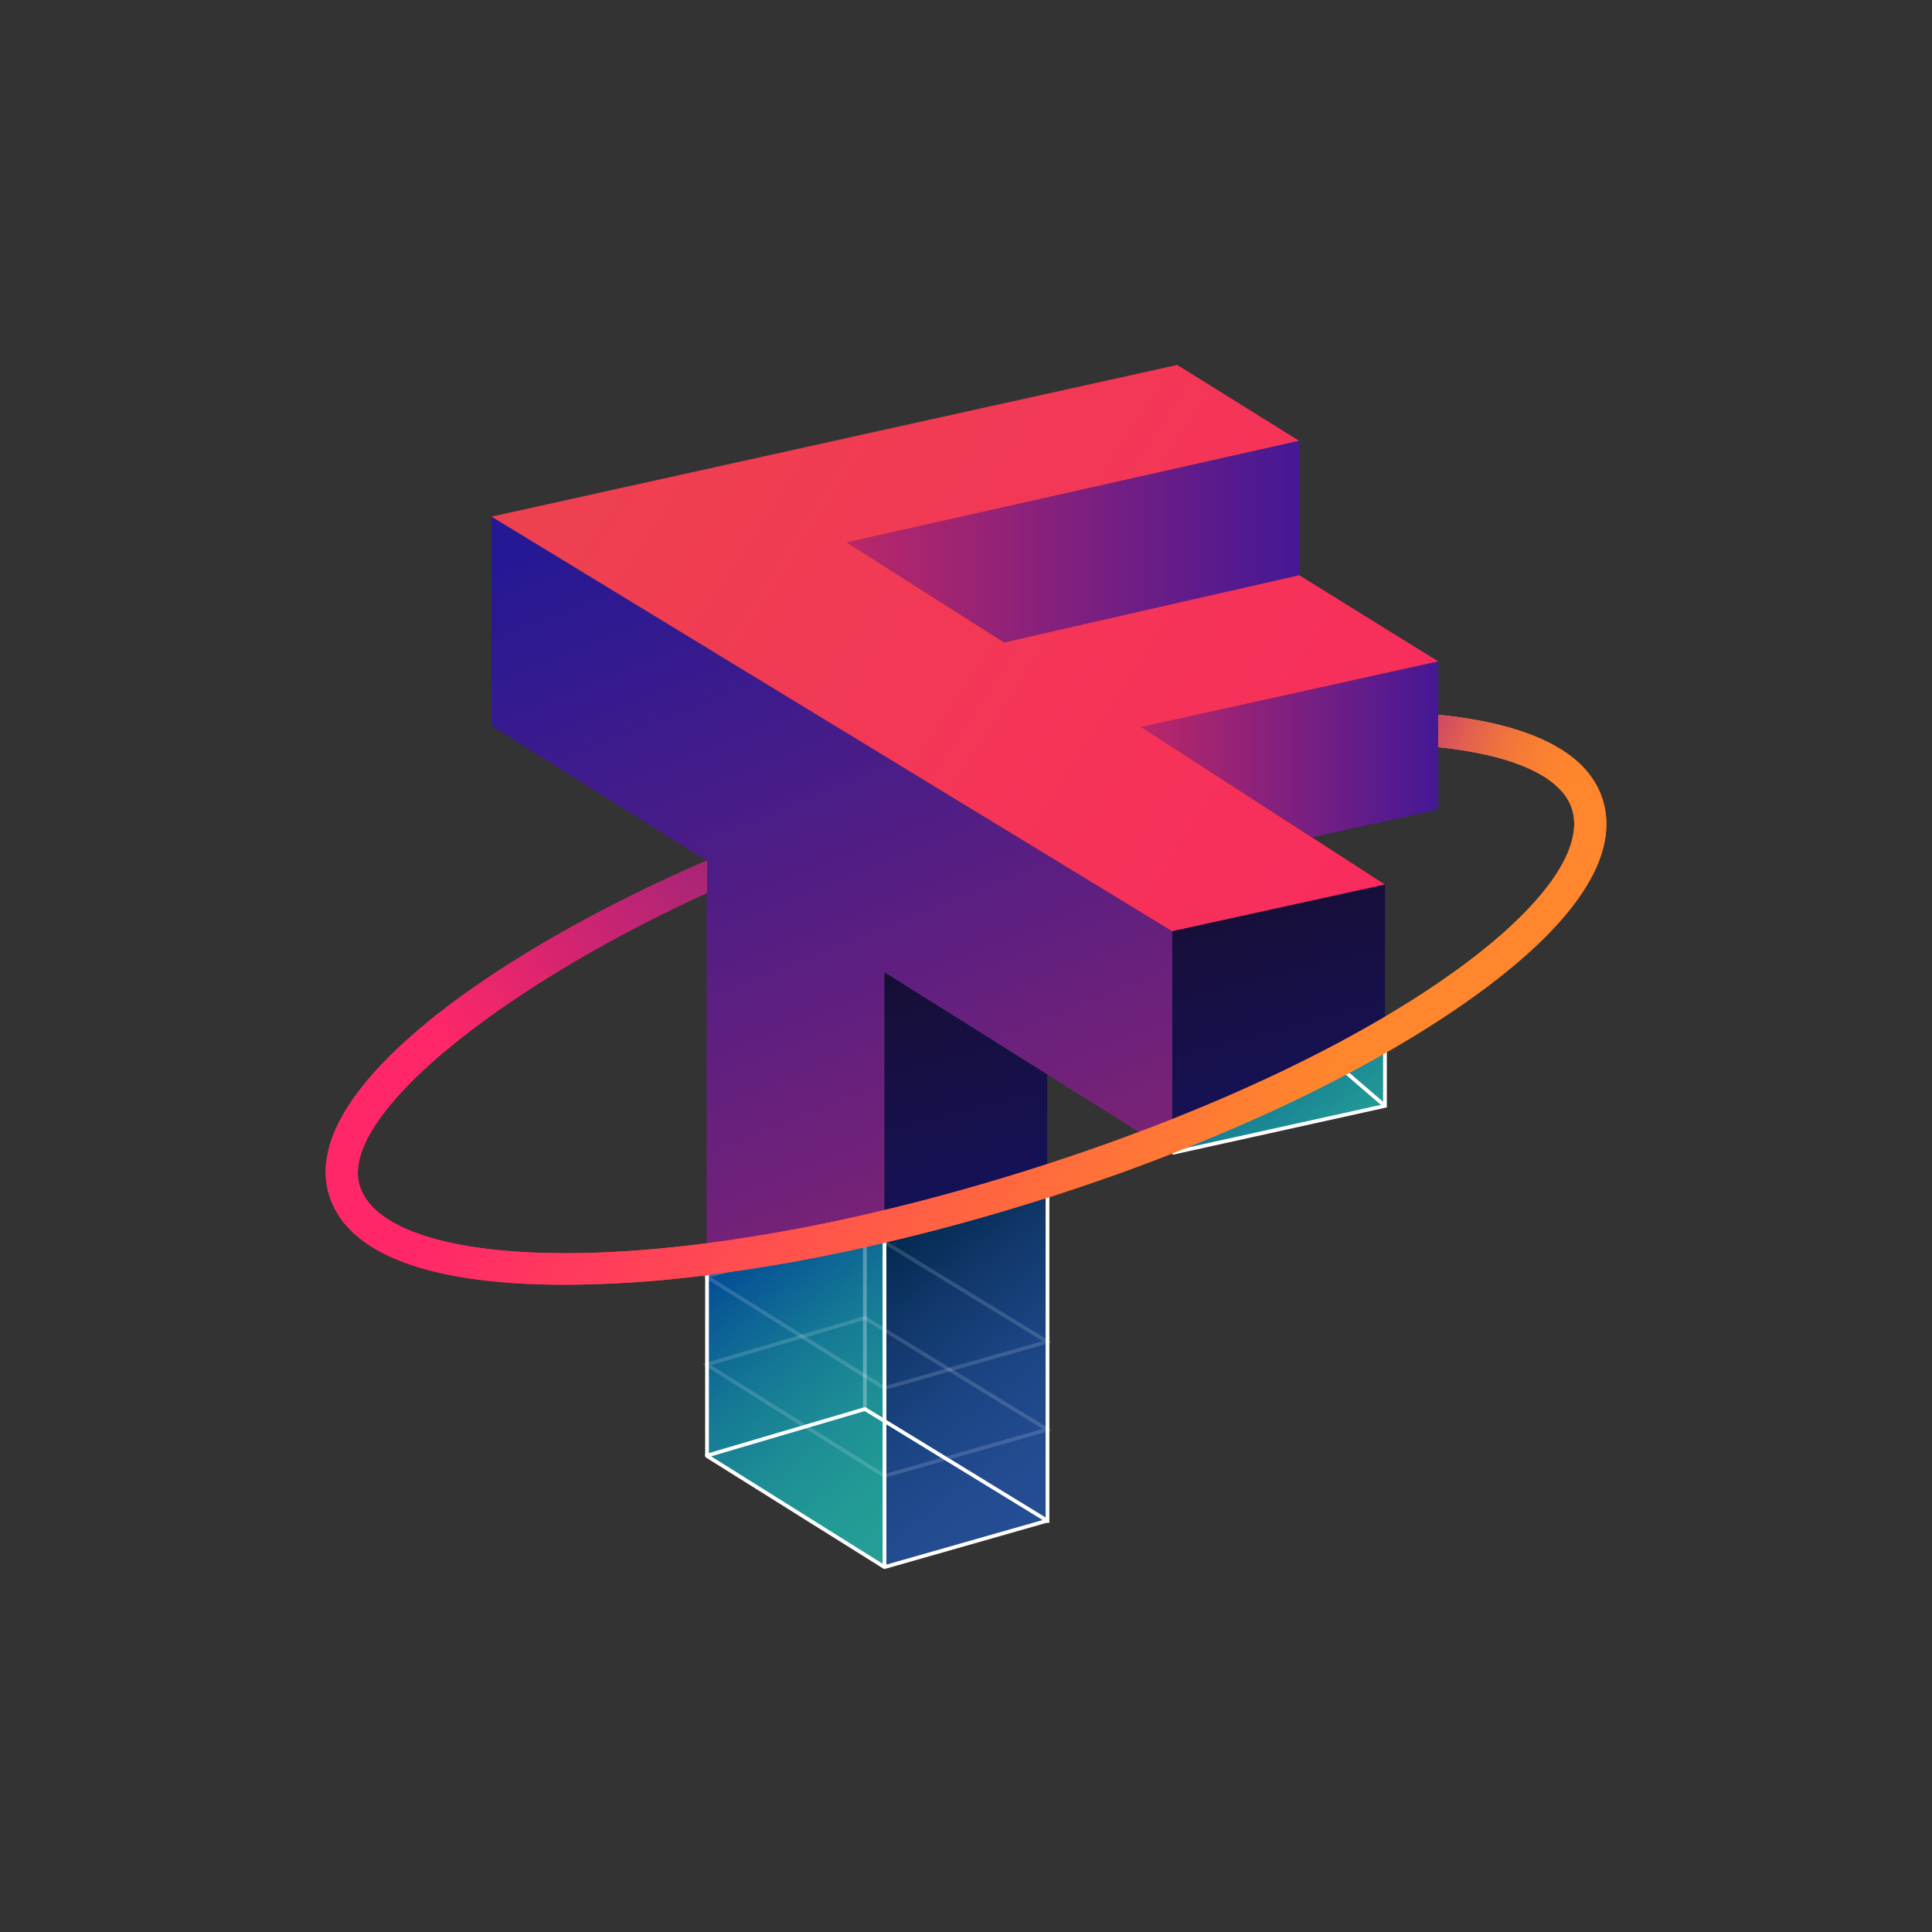 <svg id="Layer_1" data-name="Layer 1" xmlns="http://www.w3.org/2000/svg" xmlns:xlink="http://www.w3.org/1999/xlink" viewBox="0 0 1080 1080"><rect x="0" y="0" width="1080" height="1080" fill="#333333" stroke="none"/><defs><style>.cls-1{fill:url(#linear-gradient);}.cls-2{fill:url(#linear-gradient-2);}.cls-3{fill:url(#linear-gradient-3);}.cls-4{fill:url(#linear-gradient-4);}.cls-5{fill:url(#linear-gradient-5);}.cls-6{fill:url(#linear-gradient-6);}.cls-7{fill:url(#linear-gradient-7);}.cls-11,.cls-12,.cls-8{fill:none;stroke:#fff;stroke-miterlimit:10;stroke-width:2.09px;}.cls-9{fill:url(#linear-gradient-8);}.cls-10{fill:url(#linear-gradient-9);}.cls-11{opacity:0.15;}.cls-12{opacity:0.3;}.cls-13{fill:url(#linear-gradient-10);}.cls-14{opacity:0.61;}.cls-15{fill:url(#linear-gradient-11);}.cls-16{fill:url(#linear-gradient-12);}</style><linearGradient id="linear-gradient" x1="366.96" y1="272.52" x2="602.12" y2="859.2" gradientUnits="userSpaceOnUse"><stop offset="0" stop-color="#241895"/><stop offset="1" stop-color="#a02768"/></linearGradient><linearGradient id="linear-gradient-2" x1="344.95" y1="166.89" x2="797.95" y2="460.23" gradientUnits="userSpaceOnUse"><stop offset="0" stop-color="#ed424f"/><stop offset="1" stop-color="#f92c5d"/></linearGradient><linearGradient id="linear-gradient-3" x1="685.3" y1="455.4" x2="787.41" y2="850.85" gradientUnits="userSpaceOnUse"><stop offset="0" stop-color="#180d2b"/><stop offset="1" stop-color="#111895"/></linearGradient><linearGradient id="linear-gradient-4" x1="480.53" y1="508.27" x2="582.64" y2="903.72" xlink:href="#linear-gradient-3"/><linearGradient id="linear-gradient-5" x1="473.57" y1="302.76" x2="726.23" y2="302.76" gradientUnits="userSpaceOnUse"><stop offset="0" stop-color="#bb2768"/><stop offset="1" stop-color="#441895"/></linearGradient><linearGradient id="linear-gradient-6" x1="638.13" y1="418.89" x2="804.01" y2="418.89" xlink:href="#linear-gradient-5"/><linearGradient id="linear-gradient-7" x1="743.77" y1="647.76" x2="655.28" y2="536.37" gradientUnits="userSpaceOnUse"><stop offset="0" stop-color="#249f95"/><stop offset="1" stop-color="#004595"/></linearGradient><linearGradient id="linear-gradient-8" x1="525.53" y1="851.3" x2="403.64" y2="697.87" gradientUnits="userSpaceOnUse"><stop offset="0.01" stop-color="#249f95"/><stop offset="0.2" stop-color="#229a95"/><stop offset="0.42" stop-color="#1d8d95"/><stop offset="0.65" stop-color="#147795"/><stop offset="0.88" stop-color="#085895"/><stop offset="1" stop-color="#004595"/></linearGradient><linearGradient id="linear-gradient-9" x1="597.92" y1="840.12" x2="482.86" y2="695.28" gradientUnits="userSpaceOnUse"><stop offset="0.01" stop-color="#244d95"/><stop offset="0.22" stop-color="#224b90"/><stop offset="0.46" stop-color="#1b4483"/><stop offset="0.71" stop-color="#11396d"/><stop offset="0.97" stop-color="#02294e"/><stop offset="1" stop-color="#00274a"/></linearGradient><linearGradient id="linear-gradient-10" x1="366.17" y1="461.18" x2="712.83" y2="653.97" gradientUnits="userSpaceOnUse"><stop offset="0" stop-color="#ff2768"/><stop offset="1" stop-color="#ff862c"/></linearGradient><linearGradient id="linear-gradient-11" x1="397.45" y1="486.27" x2="240.26" y2="578.48" gradientUnits="userSpaceOnUse"><stop offset="0" stop-color="#711e84"/><stop offset="0.99" stop-color="#ff2768"/></linearGradient><linearGradient id="linear-gradient-12" x1="800.5" y1="402.92" x2="887.76" y2="436.34" gradientUnits="userSpaceOnUse"><stop offset="0" stop-color="#ab208d"/><stop offset="0.04" stop-color="#b22985"/><stop offset="0.22" stop-color="#ce4a65"/><stop offset="0.41" stop-color="#e3644c"/><stop offset="0.59" stop-color="#f3773a"/><stop offset="0.79" stop-color="#fc822f"/><stop offset="1" stop-color="#ff862c"/></linearGradient></defs><polygon class="cls-1" points="274.77 288.79 655.31 520.58 655.31 644.48 494.44 543.57 494.44 876 394.98 813.73 394.98 481.18 274.77 405.77 274.77 288.79"/><polygon class="cls-2" points="658.09 204 726.23 246.43 473.57 303.26 561.33 359.09 725.5 321.05 804.01 369.76 638.13 406.45 774.21 494.49 655.31 520.58 274.77 288.79 658.09 204"/><polygon class="cls-3" points="655.31 520.58 774.21 494.49 774.21 618.2 655.31 644.48 655.31 520.58"/><polygon class="cls-4" points="494.44 876 585.42 850.05 585.42 600.63 494.44 543.57 494.44 876"/><polygon class="cls-5" points="726.23 321.58 726.23 246.43 473.57 303.26 561.33 359.09 726.23 321.58"/><polygon class="cls-6" points="733.35 468.03 804.01 452.53 804.01 369.76 638.13 406.45 733.35 468.03"/><polygon class="cls-7" points="774.21 577.67 774.21 618.2 655.29 644.79 655.83 633.83 774.21 577.67"/><polyline class="cls-8" points="774.21 586.03 774.21 618.2 655.31 644.48"/><polygon class="cls-9" points="394.98 813.73 395.45 704.38 494.77 685.82 494.44 876 394.98 813.73"/><polygon class="cls-10" points="494.44 876 494.77 685.82 586.67 659.83 585.42 850.05 494.44 876"/><path class="cls-8" d="M585.17,849.9,483.53,787.68a.12.12,0,0,0-.1,0l-88.18,26a.13.13,0,0,0,0,.23L494.39,876a.14.14,0,0,0,.11,0l90.64-25.85A.13.13,0,0,0,585.17,849.9Z"/><line class="cls-8" x1="494.44" y1="876" x2="494.44" y2="685.82"/><line class="cls-8" x1="395.23" y1="813.8" x2="395.23" y2="704.38"/><line class="cls-8" x1="585.56" y1="851.25" x2="585.56" y2="664.93"/><line class="cls-8" x1="774.21" y1="618.2" x2="748.66" y2="596.24"/><polygon class="cls-11" points="585.42 750.03 483.48 687.63 394.98 713.71 494.44 775.98 585.42 750.03"/><polygon class="cls-11" points="585.42 799.14 483.48 736.73 394.98 762.81 494.44 825.08 585.42 799.14"/><line class="cls-12" x1="483.48" y1="787.65" x2="483.48" y2="687.63"/><path class="cls-13" d="M814,564c-12.29,8.35-25.61,16.67-39.81,24.77C739.75,608.47,700.07,627.18,657,644.1c-.54.25-1.13.46-1.67.67-3.22,1.29-6.48,2.55-9.73,3.8C626.09,656,606,663,585.4,669.58c-3.26,1-6.47,2-9.73,3-27.4,8.52-54.64,15.92-81.25,22.1A951.48,951.48,0,0,1,395,712.82a638,638,0,0,1-77.24,5.34h-2c-76,0-121.6-17.25-131.75-50-18.09-58.31,92.32-135.68,211-187v18C277.2,553.12,189.27,625,201.09,662.9c10,32.2,83.72,46.32,193.87,32.12a949.16,949.16,0,0,0,99.46-18.59q36.54-8.7,75.95-20.93,7.57-2.37,15-4.76,21.18-6.88,41.07-14.16c3.42-1.25,6.85-2.51,10.19-3.8,6.31-2.34,12.53-4.72,18.63-7.19,46-18.21,86-37.76,118.93-57.22,74.77-44.2,113.28-88.06,104.59-116-5.68-18.29-32.37-30.28-74.81-34.71V399.56c52,5.22,83.75,21.22,91.94,47.5C906.18,480.06,877.85,520.49,814,564Z"/><g class="cls-14"><path class="cls-15" d="M248.89,587.5c35.24-29.58,86.88-61.22,146.07-88.35v-18C335.66,506.84,278.43,539,238.26,572A60.15,60.15,0,0,1,248.89,587.5Z"/><path class="cls-16" d="M872.7,442A138.88,138.88,0,0,1,889,433.6c-13.66-18.34-42.57-29.78-85-34v18.09C837.77,421.17,861.53,429.5,872.7,442Z"/></g><path class="cls-13" d="M814,564c-12.29,8.35-25.61,16.67-39.81,24.77C739.75,608.47,700.07,627.18,657,644.1c-.54.25-1.13.46-1.67.67-3.22,1.29-6.48,2.55-9.73,3.8C626.09,656,606,663,585.4,669.58c-3.26,1-6.47,2-9.73,3-27.4,8.52-54.64,15.92-81.25,22.1A951.48,951.48,0,0,1,395,712.82a638,638,0,0,1-77.24,5.34h-2c-76,0-121.6-17.25-131.75-50-18.09-58.31,92.32-135.68,211-187v18C277.2,553.12,189.27,625,201.09,662.9c10,32.2,83.72,46.32,193.87,32.12a949.16,949.16,0,0,0,99.46-18.59q36.54-8.7,75.95-20.93,7.57-2.37,15-4.76,21.18-6.88,41.07-14.16c3.42-1.25,6.85-2.51,10.19-3.8,6.31-2.34,12.53-4.72,18.63-7.19,46-18.21,86-37.76,118.93-57.22,74.77-44.2,113.28-88.06,104.59-116-5.68-18.29-32.37-30.28-74.81-34.71V399.56c52,5.22,83.75,21.22,91.94,47.5C906.18,480.06,877.85,520.49,814,564Z"/><g class="cls-14"><path class="cls-15" d="M248.89,587.5c35.24-29.58,86.88-61.22,146.07-88.35v-18C335.66,506.84,278.43,539,238.26,572A60.15,60.15,0,0,1,248.89,587.5Z"/><path class="cls-16" d="M872.7,442A138.88,138.88,0,0,1,889,433.6c-13.66-18.34-42.57-29.78-85-34v18.09C837.77,421.17,861.53,429.5,872.7,442Z"/></g></svg>